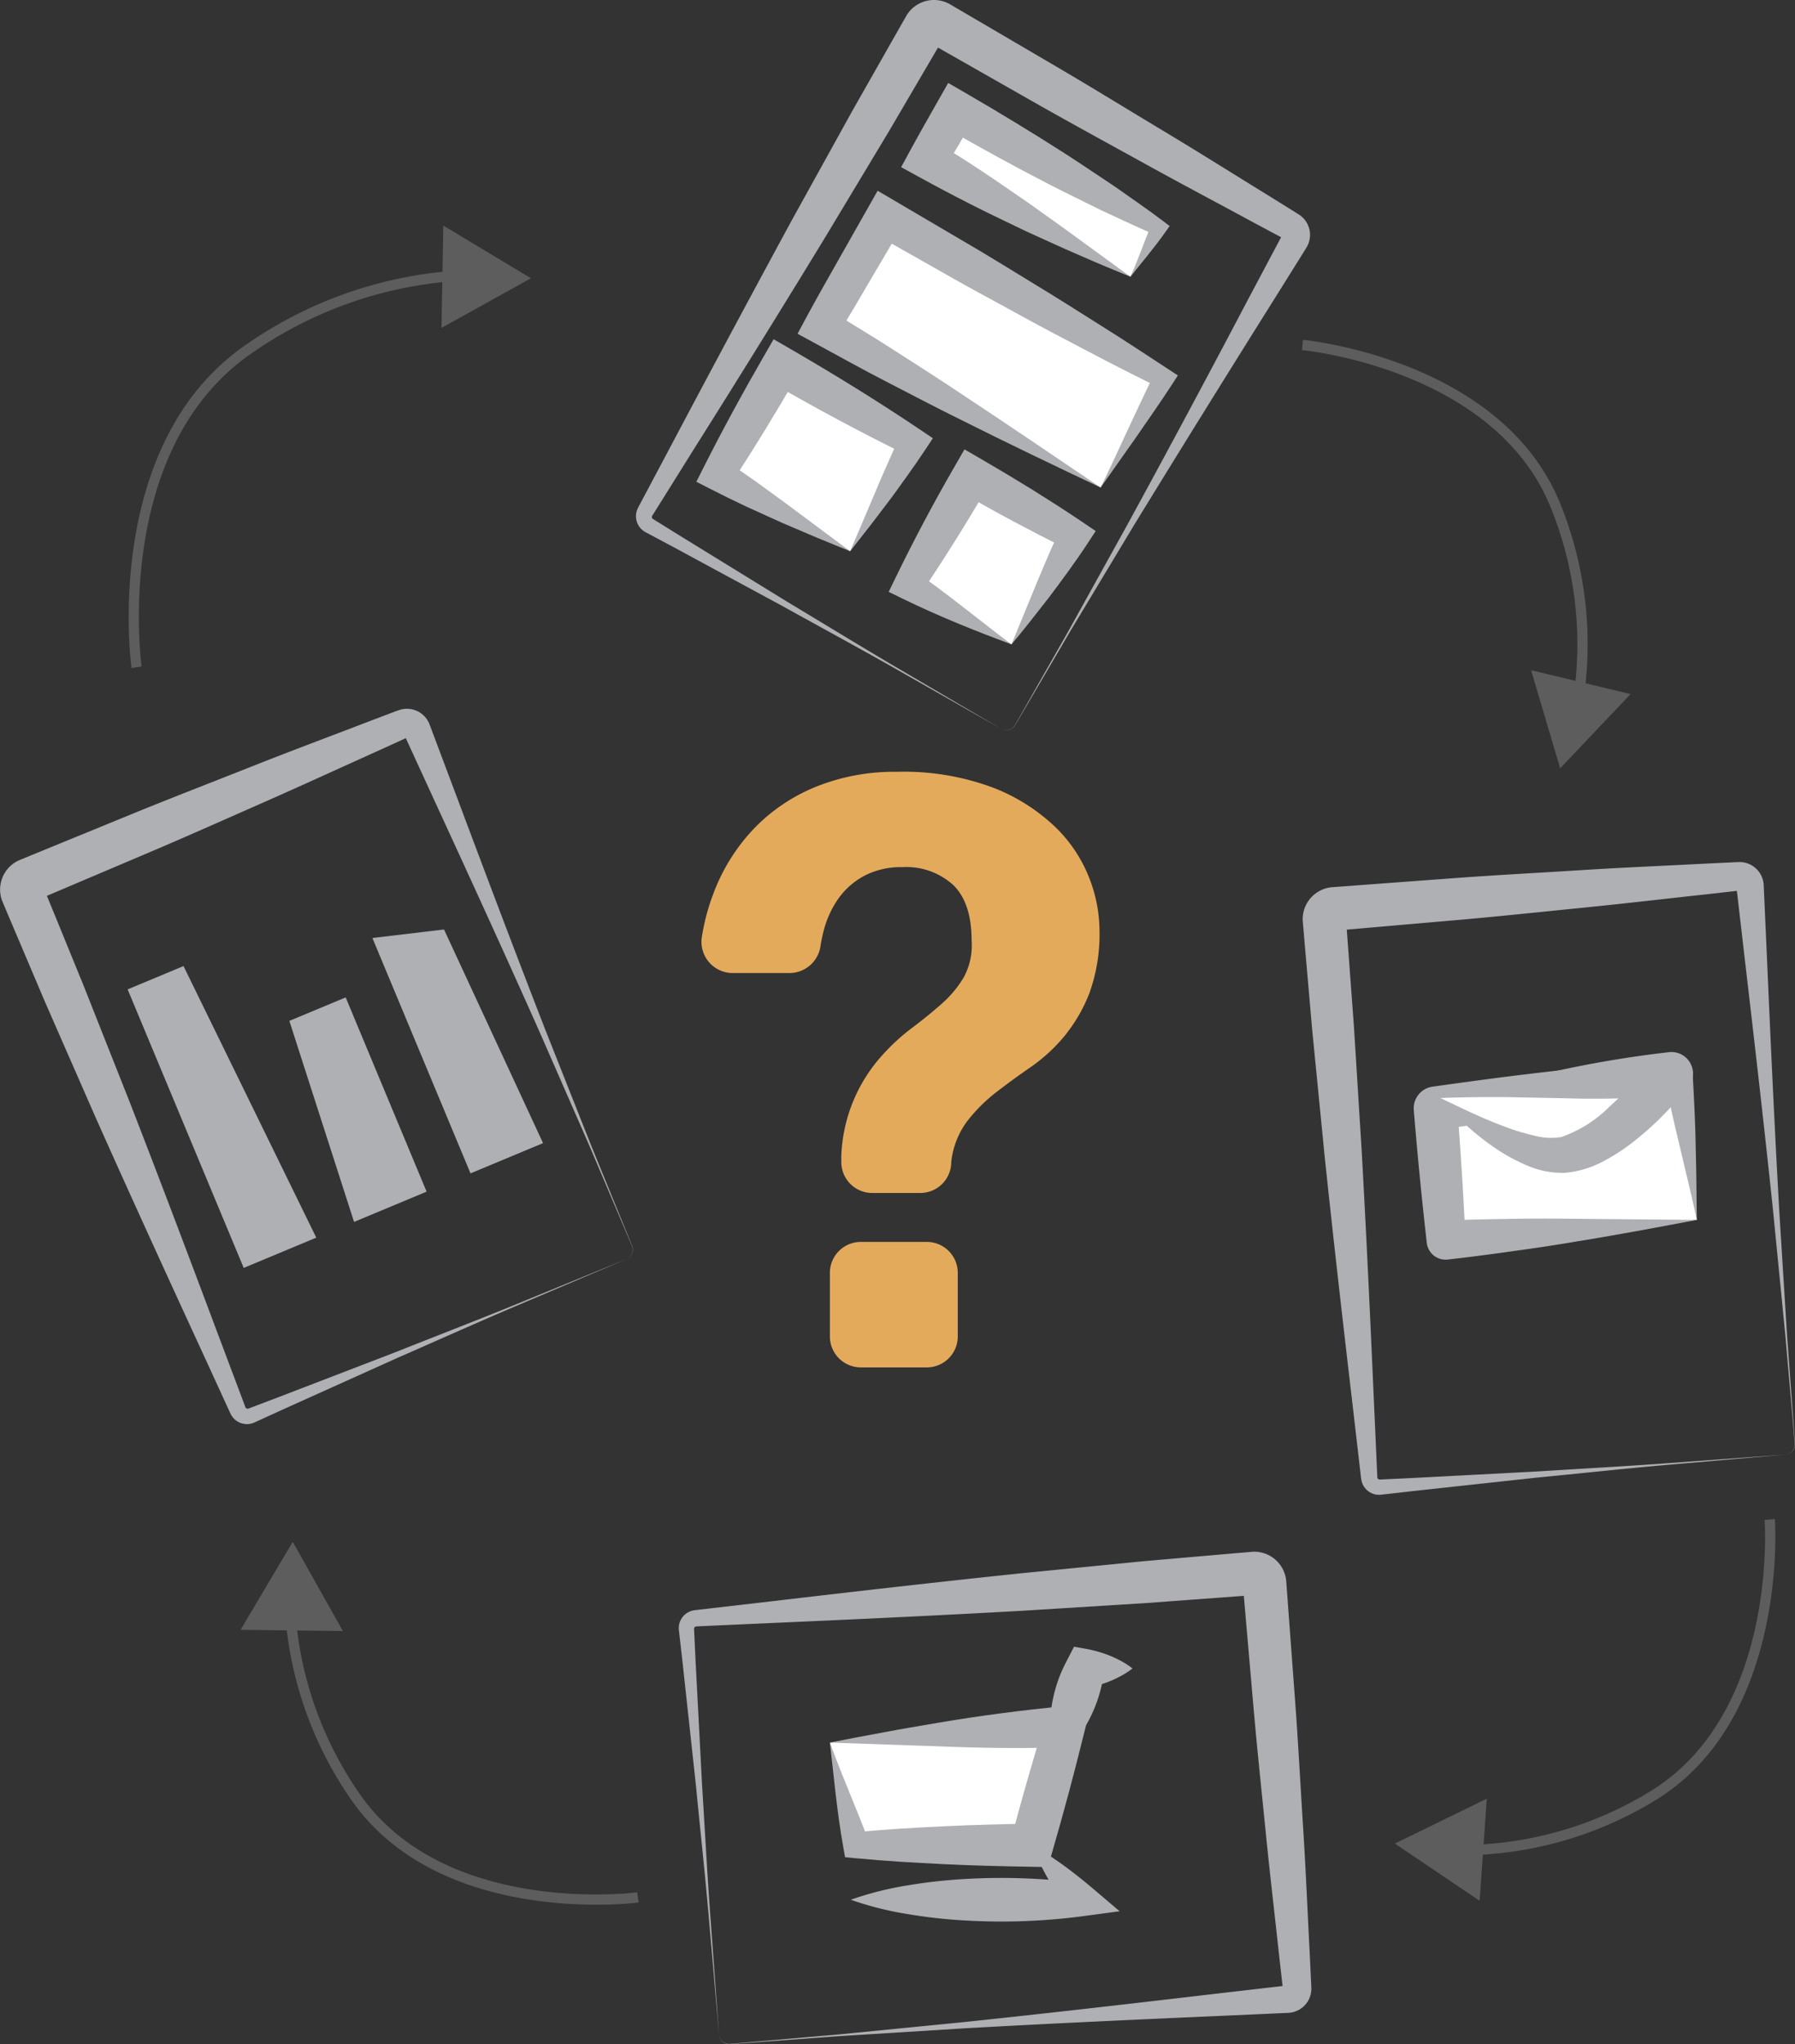 <svg xmlns="http://www.w3.org/2000/svg" width="175.061" height="199.303" viewBox="0 0 175.061 199.303"><rect x="0" y="0" width="175.061" height="199.303" fill="#333333" stroke="none"/><defs><style>.a{mix-blend-mode:multiply;isolation:isolate;}.b{fill:#e4aa5c;}.c{fill:#aeb0b3;}.d{fill:#5d5d5d;}.e{fill:#fff;}</style></defs><g transform="translate(-287.71 -674.046)"><g class="a"><path class="b" d="M357.328,761.056a18.649,18.649,0,0,1,3.892-6.2,17.51,17.51,0,0,1,6.037-4.089,20.392,20.392,0,0,1,7.9-1.47,24.9,24.9,0,0,1,9.413,1.548,18.323,18.323,0,0,1,6.076,3.852,13.933,13.933,0,0,1,3.3,4.966,14.271,14.271,0,0,1,.993,4.964,16.951,16.951,0,0,1-.993,6.274,15.48,15.48,0,0,1-2.463,4.211,16.391,16.391,0,0,1-3.256,2.978q-1.788,1.233-3.376,2.462a15.845,15.845,0,0,0-2.82,2.82,8.092,8.092,0,0,0-1.549,3.972h0a3.017,3.017,0,0,1-3.017,3.017h-4.689a3.017,3.017,0,0,1-3.017-3.017v-.556a15.477,15.477,0,0,1,3.813-9.651,19.959,19.959,0,0,1,3.018-2.82q1.588-1.191,2.939-2.383a10.7,10.7,0,0,0,2.185-2.62,6.522,6.522,0,0,0,.754-3.575q0-3.652-1.787-5.4a6.8,6.8,0,0,0-4.964-1.747,7.685,7.685,0,0,0-3.694.833,7.362,7.362,0,0,0-2.542,2.224,9.648,9.648,0,0,0-1.469,3.257q-.168.657-.277,1.349a3.066,3.066,0,0,1-2.993,2.662h-5.6a3.044,3.044,0,0,1-2.973-3.576A21.091,21.091,0,0,1,357.328,761.056Zm23.79,37.094v6.2a3.018,3.018,0,0,1-3.018,3.017h-6.436a3.017,3.017,0,0,1-3.017-3.017v-6.2a3.017,3.017,0,0,1,3.017-3.017H378.1A3.017,3.017,0,0,1,381.118,798.15Z"/></g><path class="c" d="M348.806,796.808l-11.2,4.756c-3.73,1.595-7.432,3.256-11.15,4.881l-11.1,5-2.769,1.263a1.892,1.892,0,0,1-.559.174,1.766,1.766,0,0,1-1.731-.811,4.03,4.03,0,0,1-.223-.445l-.159-.346-.317-.692-2.54-5.533c-3.394-7.374-6.77-14.756-10.073-22.169L292.1,771.735l-2.378-5.6-1.189-2.8-.63-1.5a3.132,3.132,0,0,1,1.726-3.939l11.262-4.612c3.756-1.532,7.543-2.988,11.314-4.485s7.576-2.91,11.363-4.368l2.846-1.078.3-.1a2.488,2.488,0,0,1,.445-.088,2.362,2.362,0,0,1,2.274,1.153,2.305,2.305,0,0,1,.167.35l.067.178.134.356.268.712,2.142,5.7c2.847,7.6,5.712,15.2,8.654,22.761l4.481,11.315,2.3,5.632,1.152,2.815.574,1.41A1.01,1.01,0,0,1,348.806,796.808Zm0,0a1,1,0,0,0,.545-1.258l-.592-1.4-1.189-2.8-2.379-5.6L340.308,774.6c-3.3-7.413-6.68-14.794-10.076-22.167l-2.54-5.533-.318-.692-.159-.346-.079-.172c-.037-.078,0,.009,0,.009a.36.36,0,0,0,.195.179.383.383,0,0,0,.141.024.347.347,0,0,0,.073-.009.109.109,0,0,0,.027-.007l-.086.04-2.769,1.263c-3.7,1.663-7.387,3.364-11.1,5s-7.418,3.29-11.15,4.879l-11.2,4.753a1.123,1.123,0,0,0,.616-1.416l.536,1.313,1.152,2.816,2.3,5.631,4.481,11.316c2.94,7.564,5.808,15.157,8.657,22.759l2.143,5.7.493,1.314a.215.215,0,0,0,.118.119.233.233,0,0,0,.09.021c.056-.009.005.019.166-.044l2.846-1.078,11.363-4.368c3.771-1.5,7.557-2.958,11.315-4.484Z"/><path class="c" d="M357.834,872.42,356.778,860.3c-.362-4.041-.8-8.075-1.19-12.113l-1.315-12.1-.344-3.025a1.859,1.859,0,0,1,.008-.585,1.762,1.762,0,0,1,1.307-1.395,3.989,3.989,0,0,1,.492-.074l.378-.044.756-.088,6.047-.7c8.063-.945,16.127-1.87,24.2-2.717l12.112-1.194,6.062-.528,3.03-.264,1.619-.135a3.131,3.131,0,0,1,3.211,2.86l.9,12.136c.294,4.046.506,8.1.763,12.147s.422,8.1.636,12.157l.144,3.04.009.313a2.525,2.525,0,0,1-.054.45,2.362,2.362,0,0,1-1.8,1.806,2.432,2.432,0,0,1-.385.051l-.19.009-.38.017-.76.034-6.082.272c-8.11.355-16.219.728-24.321,1.185l-12.147.759-6.068.448-3.034.224-1.518.109A1.009,1.009,0,0,1,357.834,872.42Zm0,0a1,1,0,0,0,1.027.908l1.515-.13,3.031-.264,6.062-.528,12.112-1.193c8.071-.845,16.135-1.773,24.2-2.72l6.048-.7.756-.088.378-.044.189-.022c.085-.012-.009,0-.009,0a.361.361,0,0,0-.231.13.383.383,0,0,0-.066.127.367.367,0,0,0-.014.072.1.1,0,0,0,0,.028l-.011-.094-.344-3.025c-.436-4.034-.912-8.065-1.316-12.1s-.832-8.072-1.188-12.112l-1.053-12.124a1.124,1.124,0,0,0,1.156,1.025l-1.414.1-3.034.224-6.068.448-12.147.758c-8.1.455-16.211.832-24.321,1.187l-6.082.274-1.4.063a.222.222,0,0,0-.15.075.262.262,0,0,0-.047.079c-.008.056-.02,0-.01.171l.144,3.041.637,12.157c.256,4.049.473,8.1.762,12.147Z"/><path class="c" d="M385.347,745.107l-10.578-6.015c-3.532-2-7.1-3.93-10.646-5.9L353.414,727.4l-2.685-1.435a1.887,1.887,0,0,1-.477-.339,1.751,1.751,0,0,1-.373-.55,1.771,1.771,0,0,1-.033-1.318,4.008,4.008,0,0,1,.218-.447l.179-.336.357-.672,2.856-5.377q5.7-10.759,11.505-21.46l5.895-10.648,3.007-5.29,1.5-2.644.807-1.409a3.132,3.132,0,0,1,4.178-1.019l10.5,6.151c3.5,2.055,6.953,4.181,10.431,6.269s6.911,4.255,10.369,6.379l2.584,1.608.262.171a2.359,2.359,0,0,1,.628,3.152l-.1.162-.2.322-.4.645-3.23,5.162q-6.47,10.315-12.836,20.692L392.083,735.6l-3.077,5.25-1.539,2.624-.772,1.311A1.01,1.01,0,0,1,385.347,745.107Zm0,0a1,1,0,0,0,1.331-.331l.754-1.32,1.5-2.645,3.008-5.29,5.9-10.647q5.831-10.685,11.5-21.462l2.855-5.377.357-.672.178-.336.089-.168c.039-.077-.008.005-.008.005a.358.358,0,0,0-.024.263.38.38,0,0,0,.067.127.366.366,0,0,0,.052.052.118.118,0,0,0,.021.018l-.084-.045-2.684-1.434c-3.569-1.932-7.157-3.829-10.709-5.789s-7.117-3.9-10.645-5.9l-10.577-6.018a1.121,1.121,0,0,0,1.5-.37l-.717,1.224-1.539,2.624-3.077,5.249-6.274,10.429q-6.339,10.392-12.833,20.694l-3.228,5.162-.745,1.19a.217.217,0,0,0-.024.166.23.23,0,0,0,.039.084c.041.039-.013.016.135.1l2.585,1.608,10.368,6.379c3.478,2.088,6.937,4.21,10.431,6.27Z"/><path class="c" d="M461.841,815.866l-12.123,1.056c-4.04.362-8.075.8-12.112,1.19l-12.1,1.315-3.024.344a1.9,1.9,0,0,1-.586-.008,1.768,1.768,0,0,1-1.394-1.307,4.265,4.265,0,0,1-.075-.492l-.043-.378-.088-.756-.7-6.047c-.946-8.063-1.87-16.128-2.717-24.2l-1.194-12.112-.528-6.062-.264-3.031-.135-1.618a3.132,3.132,0,0,1,2.86-3.212l12.136-.9c4.046-.294,8.1-.506,12.147-.763s8.1-.422,12.157-.637l3.04-.144.313-.008a2.361,2.361,0,0,1,2.307,2.238l.008.19.017.381.034.76.273,6.082c.355,8.11.728,16.219,1.184,24.321l.76,12.147.447,6.068.224,3.034.11,1.518A1.009,1.009,0,0,1,461.841,815.866Zm0,0a1,1,0,0,0,.908-1.028l-.129-1.515-.264-3.03-.529-6.062-1.192-12.112c-.846-8.071-1.773-16.135-2.72-24.2l-.7-6.047-.087-.756-.044-.378-.022-.189c-.012-.085,0,.009,0,.009a.353.353,0,0,0,.13.23.362.362,0,0,0,.126.066.379.379,0,0,0,.073.015.175.175,0,0,0,.028,0l-.1.011-3.024.344c-4.034.436-8.065.912-12.1,1.315s-8.072.833-12.113,1.189l-12.123,1.053a1.123,1.123,0,0,0,1.024-1.156l.1,1.414.224,3.034.448,6.068.758,12.147c.455,8.1.831,16.211,1.187,24.321l.274,6.082.063,1.4a.22.22,0,0,0,.074.15.255.255,0,0,0,.08.047c.056.008,0,.02.171.01l3.041-.144,12.156-.637c4.049-.257,8.1-.474,12.147-.762Z"/><path class="d" d="M300.535,739.177c-.031-.214-2.936-21.51,10.89-31.326a40.649,40.649,0,0,1,20.859-7.423l.065,1A39.672,39.672,0,0,0,312,708.667c-13.324,9.46-10.508,30.159-10.479,30.367Z"/><path class="d" d="M330.766,706.014l8.727-4.837-8.552-5.14Z"/><path class="d" d="M442.171,742.08l-.99-.144a35.492,35.492,0,0,0-2.242-18.432c-5.49-13.512-24.06-15.307-24.247-15.323l.088-1c.193.016,19.364,1.86,25.086,15.942A36.5,36.5,0,0,1,442.171,742.08Z"/><path class="d" d="M437.032,739.391l2.836,9.566,6.867-7.238Z"/><path class="d" d="M430.906,854.931l-.022-1a35.5,35.5,0,0,0,17.81-5.251c12.431-7.652,11.128-26.257,11.114-26.444l1-.078c.014.194,1.358,19.406-11.587,27.373A36.488,36.488,0,0,1,430.906,854.931Z"/><path class="d" d="M432.71,849.419l-8.967,4.375,8.272,5.58Z"/><path class="d" d="M345.889,859.753c-6.144,0-17.676-1.286-23.9-10.194a36.5,36.5,0,0,1-6.452-17.968l1-.08a35.5,35.5,0,0,0,6.275,17.475c8.35,11.958,26.857,9.591,27.042,9.563l.136.992A34.859,34.859,0,0,1,345.889,859.753Z"/><path class="d" d="M321.149,833.072l-4.887-8.7-5.091,8.581Z"/><path class="c" d="M318.555,794.717l-7.076,2.95L300.158,770.51l5.449-2.272Z"/><path class="c" d="M329.316,790.232l-7.076,2.95-6.31-19.6,5.492-2.29Z"/><path class="c" d="M340.673,785.5l-7.076,2.95L324.029,765.5l6.984-.829Z"/><path class="e" d="M368.647,843.946l22.889-1.548-3.2,11.555H371.212Z"/><path class="c" d="M368.647,843.946c1.64-.322,3.37-.66,5.181-.985,1.8-.342,3.681-.659,5.6-.984,3.846-.648,7.913-1.184,11.973-1.571l2.742-.261-.683,2.786q-1.428,5.826-3.1,11.584l-.453,1.569-1.573-.028c-2.854-.05-5.709-.113-8.563-.255s-5.709-.3-8.563-.575l-1.079-.1-.154-.852c-.337-1.862-.58-3.715-.783-5.459Zm0,0c.337.924.684,1.815,1.016,2.668l1,2.475c.651,1.592,1.263,3.075,1.781,4.549l-1.232-.956c2.854-.277,5.708-.437,8.563-.575s5.709-.205,8.563-.255l-2.026,1.541q1.534-5.8,3.3-11.527l2.059,2.525c-3.569.129-7.133.109-10.917-.023Z"/><path class="c" d="M390.662,845.559a9.454,9.454,0,0,1-.511-2.6,12.519,12.519,0,0,1,.1-2.407,13.815,13.815,0,0,1,1.416-4.424l.79-1.527,1.05.186a12.366,12.366,0,0,1,2.327.642,10.621,10.621,0,0,1,1.164.54,7.845,7.845,0,0,1,1.163.751,7.845,7.845,0,0,1-1.163.751,10.621,10.621,0,0,1-1.164.54,12.366,12.366,0,0,1-2.327.642l1.84-1.341a13.817,13.817,0,0,1-1.428,4.419,12.49,12.49,0,0,1-1.323,2.014A9.485,9.485,0,0,1,390.662,845.559Z"/><path class="e" d="M453.2,792.987l-24.462,1.968-1.034-12.851,23.678-3.379Z"/><path class="c" d="M453.2,792.988l-5.648,1.053c-1.952.343-3.945.711-6,1.034-2.042.35-4.138.666-6.257.953-2.114.3-4.254.585-6.4.823a1.844,1.844,0,0,1-2.035-1.63l-.013-.113q-.728-6.408-1.255-12.832A2.124,2.124,0,0,1,427.406,780c3.947-.558,7.9-1.09,11.862-1.53,1.981-.225,3.963-.441,5.951-.62l5.966-.52.172-.015a1.31,1.31,0,0,1,1.419,1.191l0,.038c.149,2.565.28,5.11.314,7.537C453.16,788.52,453.162,790.829,453.2,792.988Zm0,0c-.567-2.6-1.171-5.041-1.71-7.359-.572-2.327-1.046-4.536-1.5-6.725l1.593,1.214-5.873,1.169c-1.958.384-3.922.732-5.887,1.07-3.929.687-7.871,1.281-11.816,1.85l1.816-2.272q.509,6.426.813,12.868l-2.047-1.742c1.928-.091,3.865-.139,5.828-.162,1.958-.041,3.939-.053,5.974-.031Z"/><path class="c" d="M388.338,853.954a27.426,27.426,0,0,1,3.125,1.985c.984.713,1.922,1.467,2.836,2.242l2.608,2.213-3.828.511a60.677,60.677,0,0,1-11.193.39,50.667,50.667,0,0,1-5.6-.617,31.764,31.764,0,0,1-5.6-1.408,31.768,31.768,0,0,1,5.6-1.409,50.667,50.667,0,0,1,5.6-.617,60.763,60.763,0,0,1,11.193.391l-1.221,2.723c-.666-1-1.308-2.015-1.9-3.073A27.362,27.362,0,0,1,388.338,853.954Z"/><path class="e" d="M428.183,781.1l22.522-2.374s-5.8,7.255-10.369,7.915S428.183,781.1,428.183,781.1Z"/><path class="c" d="M428.183,781.1c1.473-.319,3.107-.686,4.813-1.1s3.525-.871,5.439-1.3a109.212,109.212,0,0,1,12.048-2.068,2.1,2.1,0,0,1,1.879,3.4l-.011.013a33.385,33.385,0,0,1-2.375,2.663,28,28,0,0,1-2.641,2.4,19.059,19.059,0,0,1-3.072,2.066,9.8,9.8,0,0,1-3.918,1.221,8.641,8.641,0,0,1-3.953-.824,17.56,17.56,0,0,1-3.133-1.774A25.589,25.589,0,0,1,428.183,781.1Zm0,0c2.07.985,4.078,1.976,6.121,2.731a20.758,20.758,0,0,0,3.014.93,6.272,6.272,0,0,0,2.648.15,12.4,12.4,0,0,0,4.71-2.964,47.512,47.512,0,0,0,4.382-4.537l1.867,3.412a85.543,85.543,0,0,1-10.472.306l-5.821-.113C432.584,780.995,430.464,781.024,428.183,781.1Z"/><rect class="e" width="5.523" height="22.872" transform="translate(378.152 689.594) rotate(-60)"/><path class="c" d="M397.961,701.03c-1.565-.632-3.206-1.318-4.894-2.063-1.688-.713-3.422-1.534-5.186-2.324-1.756-.851-3.546-1.685-5.333-2.593s-3.572-1.848-5.34-2.821l-1.613-.887.922-1.693c.881-1.617,1.793-3.216,2.7-4.815l.968-1.7,1.7.984q4.949,2.863,9.77,5.949c1.6,1.032,3.184,2.111,4.776,3.165,1.561,1.108,3.144,2.179,4.675,3.339l.677.513-.392.552C400.214,698.306,398.953,699.76,397.961,701.03Zm0,0c.848-1.919,1.427-3.653,2.085-5.173l.286,1.066c-1.77-.746-3.489-1.582-5.229-2.379-1.709-.852-3.432-1.68-5.129-2.553q-5.088-2.624-10.037-5.488l2.669-.715c-.929,1.589-1.858,3.179-2.818,4.75l-.691-2.58c1.534.934,3.049,1.894,4.564,2.9s3.025,2.07,4.571,3.125c1.538,1.116,3.1,2.2,4.718,3.394Z"/><rect class="e" width="12.283" height="31.401" transform="translate(367.858 705.88) rotate(-60)"/><path class="c" d="M395.053,721.581c-4.385-2.072-9.023-4.294-13.753-6.666-2.371-1.162-4.75-2.427-7.149-3.658s-4.777-2.565-7.168-3.861l-1.491-.808.85-1.584c.969-1.8,1.985-3.581,2.995-5.362l3.027-5.343.939-1.656,1.641.965,6.768,3.978c2.265,1.309,4.482,2.7,6.721,4.059s4.453,2.753,6.665,4.156c2.222,1.385,4.406,2.835,6.6,4.27l.886.579-.517.8c-1.181,1.821-2.415,3.572-3.589,5.276Zm0,0c.964-1.993,1.86-3.924,2.715-5.781.874-1.841,1.687-3.636,2.553-5.36l.369,1.376c-2.339-1.182-4.687-2.349-7-3.581-2.321-1.213-4.642-2.426-6.932-3.694s-4.609-2.483-6.876-3.791l-6.829-3.872,2.579-.691-3.114,5.294c-1.037,1.765-2.068,3.533-3.146,5.274l-.641-2.391c2.142,1.321,4.3,2.612,6.429,3.989s4.287,2.737,6.448,4.193C385.945,715.407,390.373,718.418,395.053,721.581Z"/><rect class="e" width="12.283" height="14.908" transform="translate(357.712 720.339) rotate(-60)"/><path class="c" d="M370.623,727.793l-3.187-1.3-3.4-1.45-3.532-1.6c-1.189-.562-2.385-1.148-3.574-1.757l-1.306-.668.736-1.459c1.848-3.661,3.809-7.256,5.854-10.8l.945-1.637,1.636.946c4.3,2.488,8.534,5.1,12.665,7.878l1.229.827-.717,1.084c-.611.925-1.24,1.831-1.876,2.711s-1.248,1.765-1.887,2.584-1.238,1.652-1.846,2.414Zm0,0,2.551-6c.385-.953.8-1.839,1.184-2.734s.782-1.76,1.194-2.608l.512,1.911c-4.475-2.187-8.85-4.548-13.155-7.03l2.58-.691c-2.049,3.545-4.182,7.041-6.428,10.471l-.57-2.127c.962.633,1.918,1.29,2.881,1.97l2.924,2.128Z"/><rect class="e" width="12.283" height="11.586" transform="translate(376.323 731.084) rotate(-60)"/><path class="c" d="M386.357,736.877c-3.135-1.17-6.97-2.673-10.762-4.531l-1.213-.594.679-1.4q2.692-5.536,5.767-10.853l.946-1.64,1.635.949q2.505,1.454,4.972,2.975c1.638,1.025,3.269,2.061,4.872,3.147l1.318.893-.766,1.169c-1.222,1.867-2.541,3.637-3.8,5.317C388.719,733.952,387.5,735.523,386.357,736.877Zm0,0,2.493-6.072c.789-1.866,1.517-3.641,2.342-5.319l.552,2.061c-1.742-.845-3.455-1.74-5.162-2.646s-3.388-1.856-5.062-2.818l2.58-.692q-3.075,5.316-6.515,10.421l-.533-1.99C379.948,731.826,382.8,734.185,386.357,736.877Z"/></g></svg>